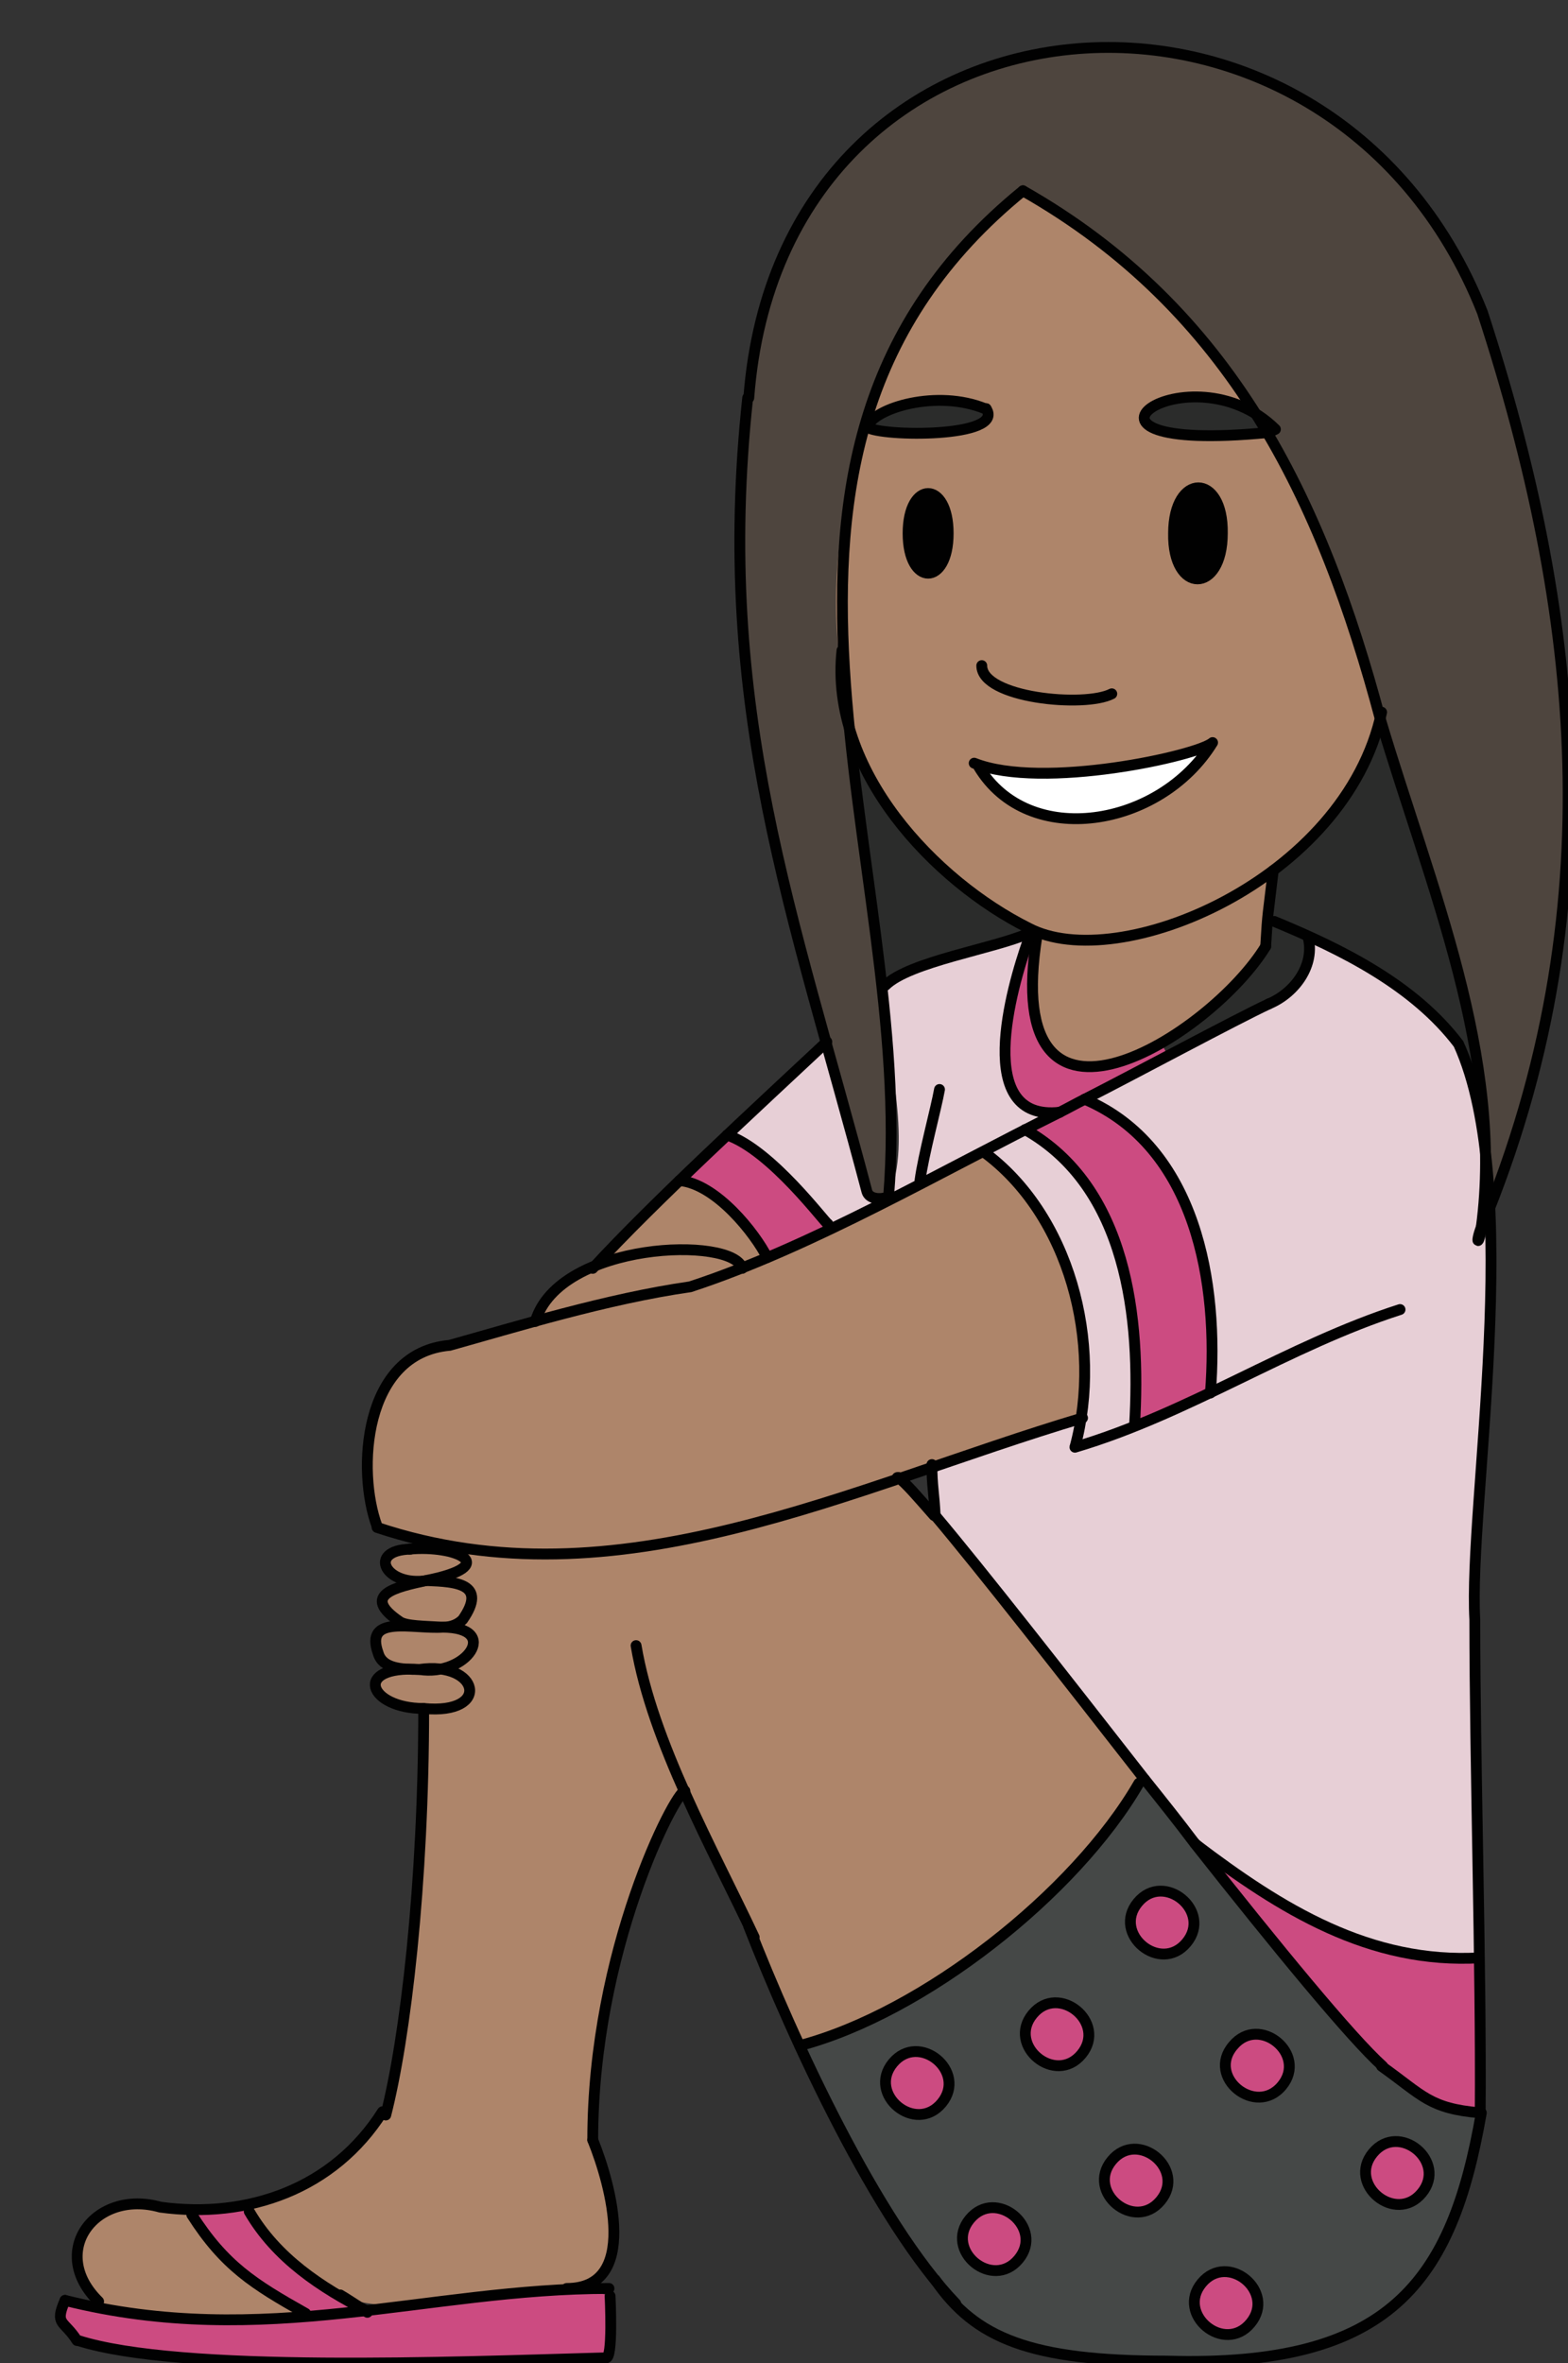 <?xml version="1.0" encoding="UTF-8"?><svg id="Latin_America" xmlns="http://www.w3.org/2000/svg" width="144.7" height="218" viewBox="0 0 144.7 218"><rect x="0" y="0" width="144.7" height="218" fill="#333333" stroke="none"/><defs><style>.cls-1{stroke-linejoin:round;}.cls-1,.cls-2{stroke-linecap:round;}.cls-1,.cls-2,.cls-3{fill:none;stroke:#010101;}.cls-2,.cls-3{stroke-miterlimit:10;}.cls-4{fill:#454847;}.cls-4,.cls-5,.cls-6,.cls-7,.cls-8,.cls-9,.cls-10,.cls-11{stroke-width:0px;}.cls-5{fill:#4e453e;}.cls-6{fill:#2b2c2b;}.cls-7{fill:#cc4b81;}.cls-8{fill:#ae856a;}.cls-9{fill:#fff;}.cls-10{fill:#e7cfd6;}.cls-11{fill:#010101;}</style></defs><path class="cls-7" d="m127.6,190.6c-2.9-2.6-9.8-11-17.3-20.5,7.8,6,16.1,11.1,26.3,10.5,0,5.3.1,10.3.1,14.3-4.7-.4-5.3-1.6-9.1-4.3Z"/><path class="cls-4" d="m86.3,210.3c-4-4.9-8.8-13.9-12.4-21.6,11.8-3,25.4-14.5,31.8-24.6,11.4,12.7,18.4,28.5,31.1,30.8-2.7,15.6-8.4,23.5-29,22.9-12.6,0-17.7-2.1-21.4-7.5Zm45-8c2.4-2.9-2.1-6.6-4.5-3.7-2.4,2.9,2.1,6.6,4.5,3.7Zm-12.9-9.9c2.4-2.9-2.1-6.6-4.5-3.7-2.5,2.9,2.1,6.6,4.5,3.7Zm-2.9,21.9c2.4-2.9-2.1-6.6-4.5-3.7-2.4,2.9,2.1,6.6,4.5,3.7Zm-5.9-35.1c2.4-2.9-2.1-6.6-4.5-3.7-2.4,2.9,2.1,6.6,4.5,3.7Zm-2.4,23.8c2.4-2.9-2.1-6.6-4.5-3.7-2.4,2.9,2.1,6.6,4.5,3.7Zm-7.3-13.5c2.4-2.9-2.1-6.6-4.5-3.7-2.4,2.9,2.1,6.6,4.5,3.7Zm-5.8,18.8c2.4-2.9-2.1-6.6-4.5-3.7-2.4,2.9,2.1,6.6,4.5,3.7Zm-7.1-14.3c2.4-2.9-2.1-6.6-4.5-3.7-2.4,2.9,2.1,6.6,4.5,3.7Z"/><path class="cls-10" d="m80,109.9c.2.8,1.3.9,2,.5v.2c-1.8,1-3.7,1.9-5.5,2.7l-.2-.3c-.2,0-5.3-6.9-9.3-8.3,3.2-3,6.5-6.1,9.2-8.6,1.2,4.3,2.5,8.9,3.8,13.8Z"/><path class="cls-6" d="m134.6,96.3c-4.3-5.3-11.1-9.3-17.6-11.3,0-1.2.2-1.7.5-4.7,2.4-1.5,8.2-6.6,9.9-13.9,3.9,12.9,9.4,26.7,9.7,39.6-.4-4.5-1.1-8-2.5-9.7Z"/><path class="cls-5" d="m127.4,66.4c-2.6-9.4-5.7-18.7-10.4-26.5.2,0,.4-.2.7-.3-.2-.6-.9-1.2-1.9-1.7-5.1-8-11.9-14.8-21.3-20.2-30,24.4-9.8,61.9-12.4,92.8-.8.3-1.8.2-2-.5-6.7-25.4-14.1-44.5-11-73.2,2.9-39.6,53.6-43.5,67.7-7.9,8.7,27.1,11.9,53.8.6,82.6.2-15.2-5.3-30.2-10-45Z"/><path class="cls-10" d="m137.4,111.4c-.2.6-.5,1.2-.7,1.7.3-2.4.5-4.8.4-7.2.2,1.7.2,3.5.3,5.4Z"/><path class="cls-10" d="m136.7,113.2c-.2,1.7-.6,1.6,0,0h0Z"/><path class="cls-7" d="m130.8,198.2c2.9,2.4-.8,6.9-3.7,4.5-2.9-2.4.8-6.9,3.7-4.5Z"/><path class="cls-6" d="m120.7,86.4c.2,7.4-6.2,6.4-13,11l-.6-1.1c5.9-4,9.9-7.3,9.8-11.3,1.3,0,2.5.9,3.7,1.4h0Z"/><path class="cls-7" d="m117.9,188.3c3,2.4-.8,6.9-3.7,4.5-2.9-2.4.8-6.9,3.7-4.5Z"/><path class="cls-6" d="m115.7,37.8c.4.7.9,1.4,1.3,2.1-15.3,2.2-14.7-5.9-1.3-2.1Z"/><path class="cls-7" d="m115,210.2c2.9,2.4-.8,6.9-3.7,4.5-2.9-2.4.8-6.9,3.7-4.5Z"/><path class="cls-11" d="m110.5,44.9c2.9-.1,2.9,8.8,0,8.7-2.9.1-2.9-8.8,0-8.7Z"/><path class="cls-7" d="m110.1,112.8c1.7,5,1.8,10.3,1.6,15.6-2.3,1.1-4.6,2.1-7,3.1.5-9.9-.7-22-10.2-27.3,1.9-1,3.7-1.9,5.5-2.9,4.9,2,8.3,6.5,10,11.5Z"/><path class="cls-7" d="m109.1,175.1c2.9,2.4-.8,6.9-3.7,4.5-2.9-2.4.8-6.9,3.7-4.5Z"/><path class="cls-9" d="m112,68.5c-4.8,7.8-17,9.9-21.6,2.2h0c6.4,2,20.3-1.1,21.5-2.2Z"/><path class="cls-7" d="m107.2,96.3l.6,1.1c-14.3,9-18.1,5.5-12.9-10.7h.8c-1.2,9.4,1.1,15.3,11.5,9.6Z"/><path class="cls-7" d="m106.7,198.9c2.9,2.4-.8,6.9-3.7,4.5-2.9-2.4.8-6.9,3.7-4.5Z"/><path class="cls-7" d="m99.4,185.4c2.9,2.4-.8,6.9-3.7,4.5-2.9-2.4.8-6.9,3.7-4.5Z"/><path class="cls-10" d="m137.4,111.4c-.4.8-1.6,4.8-.7,1.7,2.8-13.6-4.1-22.2-16-26.8,1.6,7-14.6,10.6-20.6,15,10.3,4.4,12.4,17,11.6,27.1-2.3,1.1-4.6,2.1-7,3.1.5-9.9-.7-22-10.2-27.3,1.1-.6,2.1-1.1,3.2-1.6-8,.8-4.5-11.4-2.9-15.9l-.2-.4c-3,1.3-10.9,2.6-12.9,4.7h-.3c.3,6.3,2.9,14,.6,19.5v.2c2.9-1.4,5.8-2.9,8.7-4.3,7.5,5.4,10.2,15.4,9.1,24.6-2.6.8-7.9,2.6-13.9,4.5,0,1.9.2,2.5.3,4.5,11.5,12.4,27,43.1,50.3,40.8-1.1-25.4.4-41.2.8-69.2Z"/><path class="cls-6" d="m94.9,85.6v.5c-3.1,1.4-11,2.6-13.2,4.8h-.3c-1.4-9.4-3.3-18.8-3.6-28.1,0,10,9.6,18.9,17.2,22.8Z"/><path class="cls-7" d="m93.6,204.3c2.9,2.4-.8,6.9-3.7,4.5-2.9-2.4.8-6.9,3.7-4.5Z"/><path class="cls-6" d="m91,37.7c1.8,2.7-9.7,2.6-11,1.7.7-1.8,6.5-3.5,10.9-1.7,0,0,0,0,0,0Z"/><path class="cls-11" d="m85.6,45.4c2.4-.1,2.4,7.6,0,7.5-2.4.1-2.4-7.6,0-7.5Z"/><path class="cls-7" d="m86.5,189.9c2.9,2.4-.8,6.9-3.7,4.5-2.9-2.4.8-6.9,3.7-4.5Z"/><path class="cls-7" d="m76.4,112.9l.2.3c-2.1,1-4,1.9-5.8,2.7-1.1-2.2-4.8-6.8-8.1-7.1h0c1.4-1.4,2.9-2.8,4.4-4.3,4.1,1.4,9.1,8.2,9.3,8.3Z"/><path class="cls-7" d="m56.2,211.7c-6.6-1.1-14.6.7-22.8,1.2.2.1.4.2.5.3-4.3-2.4-9.2-5.1-11-9.9-1.6.3-3.3.4-5.1.4v.5c3,4.7,5.6,6.4,10.5,9.1v.2c-6.5,1.1-12.8.6-22.2-1.4-1,2.3-.1,1.8,1.1,3.7,9.4,3,34.6,2,48.7,1.6.7.2.4-5.7.4-5.7Z"/><path class="cls-8" d="m126.5,63.4c-2.4-8.6-5.4-16.5-9.6-23.5-15.3,2.2-14.7-5.9-1.3-2.1-5.1-8-11.9-14.8-21.3-20.2-19.6,16.1-26.1,55.7.5,68v.5c0,0-.2,0-.2.1l.2.4h.8c-3.5,21.4,16.4,8.5,21.1.7.2-3.4.2-2.7.7-7,2.4-1.5,8.2-6.6,9.9-13.9-.3-1-.6-2-.9-3Zm-16-18.5c2.9-.1,2.9,8.8,0,8.7-2.9.1-2.9-8.8,0-8.7Zm-24.8,8c-2.4.1-2.4-7.6,0-7.5,2.4-.1,2.4,7.6,0,7.5Zm-2.4-13c-1.2,0-2.2,0-3.2-.5.7-1.8,6.5-3.5,10.9-1.7,1,3-6,1.7-7.8,2.3Zm7.2,30.7h0c6.4,2,20.3-1.1,21.5-2.2-4.8,7.8-17,9.9-21.6,2.2Z"/><path class="cls-8" d="m82.9,136.3c5.6-1.8,14.1-4.6,16.9-5.5,1-9.2-1.7-19.2-9.1-24.6-6.5,3.3-13.4,6.8-19.9,9.8-1.1-2.2-4.8-6.8-8.1-7.1h0c-3.3,3.1-6.2,6-8,8-4.3,1.7-4.6,3.1-5.3,4.9-7.1,2.8-11.4.9-14.8,7.8-1.1,2.5-.4,10.2.2,11.2.7.7,2.9,1.2,5.7,1.6v.6c-4.8-1.1-7.8,2.7-1.1,2.9-6.5.8-4,4.6,1.5,4.3-2.8.2-7.2-1.2-6,2.4.5,1.3,2.1,1.5,3.8,1.5-6.2-.4-4.7,3.6.4,3.6,0,16.1-1.7,30.6-3.4,37.3h-.4c-3.1,4.5-7.2,7.4-12.5,8.5,6.5,13.7,18.7,8.1,29.4,8v-.2c6.6,0,4.1-9.5,2.4-13.7,0-17.5,7.6-32.1,8.5-32.2,2,4.5,4.1,8.5,5.9,12.5h0c.9,2.6,2.6,6.6,4.7,11,11.8-3,25.4-14.5,31.8-24.6-9.3-11.6-15.7-20.7-22.6-27.9Z"/><path class="cls-8" d="m17.7,204.3v-.5c-6.6-1.5-14.6,1-8.6,8.5v.5c9.9,1.9,12.3,1.7,19.1.8v-.2c-4.9-2.7-7.5-4.4-10.5-9.1Z"/><path class="cls-2" d="m117.6,85c6.3,2.6,12.9,5.9,17,11.3,6.1,13.4.9,42.6,1.5,53.1,0,13.1.6,31.9.5,45.5-4.7-.4-5.3-1.6-9.1-4.3"/><path class="cls-2" d="m84.9,108.9c.3-2.3,1.5-6.7,1.8-8.4"/><path class="cls-2" d="m97.8,102.6c-10.9,5.4-22.8,12.4-34.1,16.1-7.7,1.1-16.1,3.7-22.2,5.4-8,.7-8.6,11.6-6.7,16.7"/><path class="cls-2" d="m100.1,101.4c-.8.4-1.5.8-2.3,1.2"/><path class="cls-1" d="m117.1,92.6c-3.2,1.5-12.1,6.3-17,8.8"/><path class="cls-2" d="m99.9,130.8c-21.5,6.4-42.9,17.5-65.1,10.1"/><path class="cls-2" d="m129.2,120.8c-10.3,3.3-19.5,9.6-30,12.7"/><path class="cls-2" d="m76.3,96.1c-6.3,5.9-16,14.8-21.6,20.9"/><path class="cls-2" d="m94.9,86.1c-3.1,1.4-11,2.6-13.2,4.8"/><path class="cls-2" d="m82.9,136.3s0,0-.1,0"/><path class="cls-1" d="m86.2,139.8c-1.5-1.7-2.6-3-3.3-3.5"/><path class="cls-2" d="m105.6,164.1c-7.5-9.6-15-19.2-19.3-24.3"/><path class="cls-3" d="m110.3,170.1c-1.5-2-3.1-4-4.7-6"/><path class="cls-2" d="m127.6,190.6c-2.9-2.6-9.8-11-17.3-20.5"/><path class="cls-2" d="m68.5,117c-.8-3-16.9-2.5-19.1,4.9"/><path class="cls-2" d="m54.7,197.4c0-17.5,7.6-32.1,8.5-32.2"/><path class="cls-2" d="m136.7,194.9c-2.7,15.6-8.4,23.5-29,22.9-12.6,0-17.7-2.1-21.4-7.5"/><path class="cls-2" d="m39.1,157.6c0,16.2-1.7,30.5-3.5,37.5"/><path class="cls-2" d="m58.7,151.8c1.5,8.9,7.1,18.8,10.9,26.9"/><path class="cls-2" d="m88.2,212.5c-7.3-7.6-15-24.3-19.1-34.8"/><path class="cls-1" d="m54.7,197.4c1.7,4.2,4.3,13.7-2.4,13.7"/><path class="cls-1" d="m56.2,211.1c-16.8,0-31.8,5.7-50.2,1.1"/><path class="cls-1" d="m7.2,215.9c9.4,3,34.6,2,48.7,1.6.7.2.4-5.7.4-5.7"/><path class="cls-1" d="m6,212.2c-1,2.3-.1,1.8,1.1,3.7"/><path class="cls-2" d="m38.7,154c-1.7,0-3.4-.1-3.8-1.5-1.3-3.6,3.2-2.2,6-2.4.8,0,1.4-.3,1.8-.7,2.3-3.3-.6-3.5-3.3-3.6-3.8.6-5.6-2.8-1.5-2.9"/><path class="cls-2" d="m37.8,142.9c4.2-.4,8.6,1.5,1.5,2.9-2.7.6-6.1,1.3-2.4,3.8.6.4,2.3.4,3.9.5,5.5,0,2.2,4.6-2.1,3.9,0,0,0,0,0,0-6.2-.4-4.7,3.6.4,3.6,6.3.6,5.1-4.4-.4-3.6"/><path class="cls-2" d="m95.7,86.3c-3.5,21.7,16.1,9.2,21.1,1"/><path class="cls-1" d="m116.8,87.3c.2-3.4.2-2.7.7-7"/><path class="cls-1" d="m86,135.1c0,2,.2,2.6.3,4.7"/><path class="cls-3" d="m90.7,106.2c8,5.8,11.1,17.7,8.5,27.3"/><path class="cls-2" d="m105.1,164.5c-5.9,10.2-19.9,21.2-31.3,24.2"/><path class="cls-1" d="m35.3,194.8c-4.5,7.1-12.4,9.9-20.5,8.8-6-1.7-10.4,4.1-5.7,8.7"/><path class="cls-1" d="m33.9,213.3c-.6-.4-2.3-1.5-2.5-1.6"/><path class="cls-1" d="m23,204c2.5,4.3,6.6,7,10.9,9.2"/><path class="cls-1" d="m17.7,204.3c3,4.7,5.7,6.4,10.5,9.1-.2,0-.4-.1-.6-.2"/><path class="cls-2" d="m62.7,108.9c3.4.3,7,4.9,8.1,7.1h0"/><path class="cls-2" d="m94.6,104.2c9.4,5.3,10.7,17.4,10.1,27.3"/><path class="cls-2" d="m100.1,101.4c10.3,4.4,12.4,17,11.6,27.1"/><path class="cls-2" d="m67.1,104.7c4.1,1.4,9.1,8.2,9.3,8.2"/><path class="cls-2" d="m94.9,86.7c-1.6,4.5-5.1,16.8,2.9,15.9"/><path class="cls-2" d="m120.7,86.4c.7,2.6-1.2,5.2-3.6,6.2"/><path class="cls-1" d="m77.7,60c-1.2,11.1,8.6,21.3,17.2,25.6,8.3,4.4,29.3-4.4,32.6-19.9"/><path class="cls-1" d="m117,39.9c-21.7,2.1-7.2-8.1.7-.3-.2.1-.4.2-.7.3Z"/><path class="cls-1" d="m87.5,49.2c0,4.9-3.7,4.9-3.7,0,0-4.9,3.7-4.9,3.7,0Z"/><path class="cls-1" d="m112.8,49.2c0,5.6-4.6,5.6-4.5,0,0-5.6,4.6-5.6,4.5,0Z"/><path class="cls-1" d="m90.6,61.4c0,3,9.5,3.9,12,2.6"/><path class="cls-1" d="m89.9,70.4c6.3,2.5,20.7-.7,22-1.9-4.8,7.8-17,9.9-21.6,2.2"/><path class="cls-1" d="m91,37.7s0,0,0,0"/><path class="cls-1" d="m91,37.7c1.8,2.7-9.7,2.6-11,1.7.7-1.8,6.5-3.5,10.9-1.7,0,0,0,0,0,0Z"/><path class="cls-1" d="m136.7,113.2c2.1-15.7-4.7-31.4-9.3-46.8-5.4-20.3-13.8-37.9-33-48.8"/><path class="cls-1" d="m136.7,113.2c-.6,1.6-.2,1.7,0,0h0Z"/><path class="cls-1" d="m69.1,36.7c3-39.6,53.6-43.5,67.7-7.9,9,27.6,12,55.3,0,84.3"/><path class="cls-1" d="m94.4,17.6c-30,24.4-9.8,61.9-12.4,92.8-.8.3-1.8.2-2-.5-6.7-25.4-14.1-44.5-11-73.2"/><path class="cls-3" d="m113.8,188.7c-2.5,2.9,2.1,6.6,4.5,3.7,2.4-2.9-2.1-6.6-4.5-3.7Z"/><path class="cls-3" d="m110.9,210.6c-2.4,2.9,2.1,6.6,4.5,3.7,2.4-2.9-2.1-6.6-4.5-3.7Z"/><path class="cls-3" d="m105,175.5c-2.4,2.9,2.1,6.6,4.5,3.7,2.4-2.9-2.1-6.6-4.5-3.7Z"/><path class="cls-3" d="m95.3,185.8c-2.4,2.9,2.1,6.6,4.5,3.7,2.4-2.9-2.1-6.6-4.5-3.7Z"/><path class="cls-3" d="m126.7,198.6c-2.4,2.9,2.1,6.6,4.5,3.7,2.4-2.9-2.1-6.6-4.5-3.7Z"/><path class="cls-3" d="m89.5,204.7c-2.4,2.9,2.1,6.6,4.5,3.7,2.4-2.9-2.1-6.6-4.5-3.7Z"/><path class="cls-3" d="m102.6,199.3c-2.4,2.9,2.1,6.6,4.5,3.7,2.4-2.9-2.1-6.6-4.5-3.7Z"/><path class="cls-3" d="m82.4,190.3c-2.4,2.9,2.1,6.6,4.5,3.7,2.4-2.9-2.1-6.6-4.5-3.7Z"/><path class="cls-3" d="m136.6,180.6c-10.2.6-18.4-4.5-26.3-10.5"/></svg>